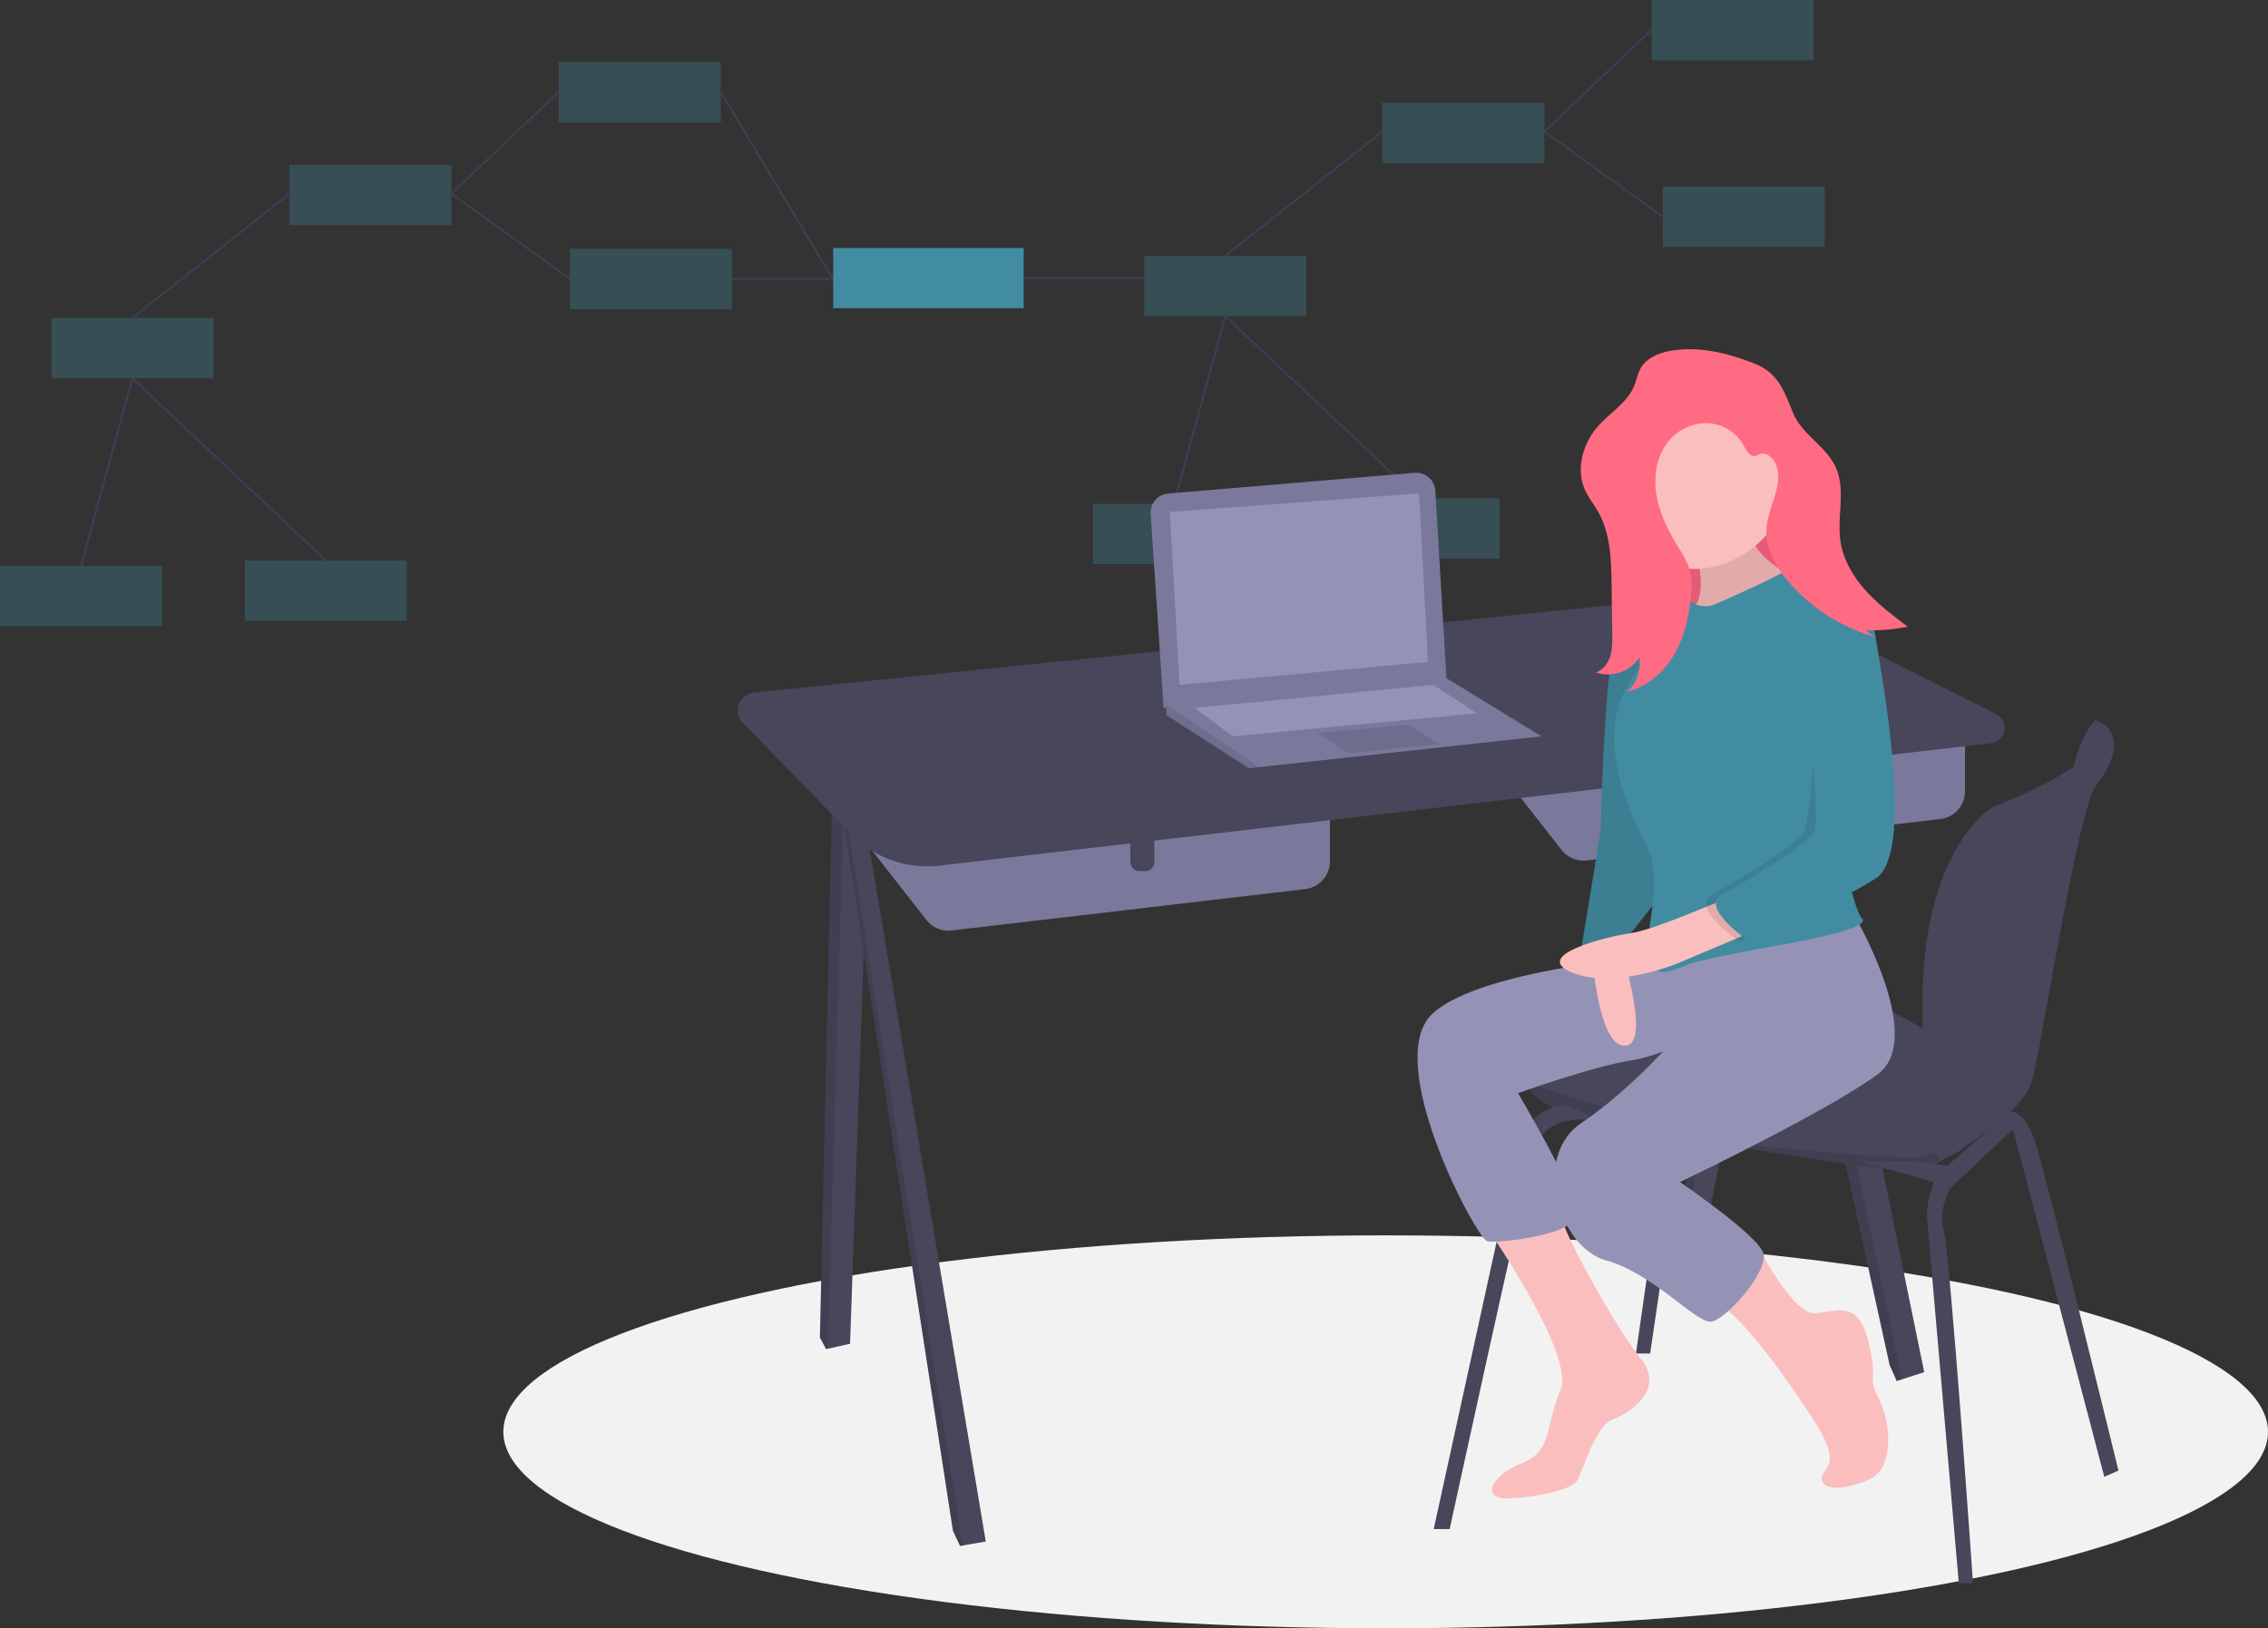 <?xml version="1.0" encoding="UTF-8" standalone="no"?>
<svg
   xmlns:dc="http://purl.org/dc/elements/1.1/"
   xmlns:cc="http://creativecommons.org/ns#"
   xmlns:rdf="http://www.w3.org/1999/02/22-rdf-syntax-ns#"
   xmlns:svg="http://www.w3.org/2000/svg"
   xmlns="http://www.w3.org/2000/svg"
   xmlns:sodipodi="http://sodipodi.sourceforge.net/DTD/sodipodi-0.dtd"
   xmlns:inkscape="http://www.inkscape.org/namespaces/inkscape"
   data-name="Layer 1"
   width="1131"
   height="812.206"
   viewBox="0 0 1131 812.206"
   version="1.1"
   id="svg8928"
   sodipodi:docname="undraw_software_engineer_lvl5.svg"
   inkscape:version="1.0.1 (c497b03c, 2020-09-10)">
  <rect x="0" y="0" width="1131" height="812.206" fill="#333333" stroke="none"/>
  <defs
     id="defs8932" />
  <sodipodi:namedview
     pagecolor="#ffffff"
     bordercolor="#666666"
     borderopacity="1"
     objecttolerance="10"
     gridtolerance="10"
     guidetolerance="10"
     inkscape:pageopacity="0"
     inkscape:pageshadow="2"
     inkscape:window-width="1440"
     inkscape:window-height="789"
     id="namedview8930"
     showgrid="false"
     inkscape:zoom="0.69809866"
     inkscape:cx="565.5"
     inkscape:cy="406.10306"
     inkscape:window-x="0"
     inkscape:window-y="25"
     inkscape:window-maximized="1"
     inkscape:current-layer="svg8928" />
  <title
     id="title8792">software engineer</title>
  <rect
     x="689.328"
     y="51.267"
     width="80.802"
     height="30.092"
     fill="#428ca2"
     opacity="0.3"
     id="rect8794" />
  <rect
     x="823.626"
     width="80.802"
     height="30.092"
     fill="#428ca2"
     opacity="0.3"
     id="rect8796" />
  <rect
     x="829.198"
     y="93.061"
     width="80.802"
     height="30.092"
     fill="#428ca2"
     opacity="0.3"
     id="rect8798" />
  <rect
     x="570.634"
     y="127.611"
     width="80.802"
     height="30.092"
     fill="#428ca2"
     opacity="0.3"
     id="rect8800" />
  <rect
     x="545"
     y="251.321"
     width="80.802"
     height="30.092"
     fill="#428ca2"
     opacity="0.3"
     id="rect8802" />
  <rect
     x="667.038"
     y="248.534"
     width="80.802"
     height="30.092"
     fill="#428ca2"
     opacity="0.3"
     id="rect8804" />
  <polyline
     points="823.626 14.856 770.13 65.616 829.198 108.107"
     fill="none"
     stroke="#3f3d56"
     stroke-miterlimit="10"
     id="polyline8806" />
  <line
     x1="689.328"
     y1="65.616"
     x2="611.034"
     y2="127.611"
     fill="none"
     stroke="#3f3d56"
     stroke-miterlimit="10"
     id="line8808" />
  <polyline
     points="585.401 251.297 611.034 157.702 707.439 248.534"
     fill="none"
     stroke="#3f3d56"
     stroke-miterlimit="10"
     id="polyline8810" />
  <rect
     x="144.328"
     y="82.267"
     width="80.802"
     height="30.092"
     fill="#428ca2"
     opacity="0.3"
     id="rect8812" />
  <rect
     x="278.626"
     y="31"
     width="80.802"
     height="30.092"
     fill="#428ca2"
     opacity="0.3"
     id="rect8814" />
  <rect
     x="284.198"
     y="124.061"
     width="80.802"
     height="30.092"
     fill="#428ca2"
     opacity="0.3"
     id="rect8816" />
  <rect
     x="25.634"
     y="158.611"
     width="80.802"
     height="30.092"
     fill="#428ca2"
     opacity="0.3"
     id="rect8818" />
  <rect
     y="282.321"
     width="80.802"
     height="30.092"
     fill="#428ca2"
     opacity="0.3"
     id="rect8820" />
  <rect
     x="122.038"
     y="279.534"
     width="80.802"
     height="30.092"
     fill="#428ca2"
     opacity="0.3"
     id="rect8822" />
  <polyline
     points="278.626 45.856 225.13 96.616 284.198 139.107"
     fill="none"
     stroke="#3f3d56"
     stroke-miterlimit="10"
     id="polyline8824" />
  <line
     x1="144.328"
     y1="96.616"
     x2="66.034"
     y2="158.611"
     fill="none"
     stroke="#3f3d56"
     stroke-miterlimit="10"
     id="line8826" />
  <polyline
     points="40.401 282.297 66.034 188.702 162.439 279.534"
     fill="none"
     stroke="#3f3d56"
     stroke-miterlimit="10"
     id="polyline8828" />
  <line
     x1="365"
     y1="139.107"
     x2="456.634"
     y2="139.107"
     fill="none"
     stroke="#3f3d56"
     stroke-miterlimit="10"
     id="line8830" />
  <rect
     x="415.5"
     y="123.706"
     width="95"
     height="30"
     fill="#428ca2"
     id="rect8832" />
  <line
     x1="510.623"
     y1="138.706"
     x2="570.634"
     y2="138.706"
     fill="none"
     stroke="#3f3d56"
     stroke-miterlimit="10"
     id="line8834" />
  <line
     x1="415.045"
     y1="138.706"
     x2="359.427"
     y2="45.856"
     fill="none"
     stroke="#3f3d56"
     stroke-miterlimit="10"
     id="line8836" />
  <ellipse
     cx="691"
     cy="714.206"
     rx="440"
     ry="98"
     fill="#f2f2f2"
     id="ellipse8838" />
  <polygon
     points="894.984 391.611 852.078 606.582 842.79 606.582 841.768 604.994 838.809 600.39 875.964 399.572 881.604 397.21 894.984 391.611"
     fill="#47465a"
     id="polygon8840" />
  <polygon
     points="881.604 397.21 841.768 604.994 838.809 600.39 875.964 399.572 881.604 397.21"
     opacity="0.1"
     id="polygon8842" />
  <polygon
     points="959.564 684.432 948.533 687.988 945.852 688.855 942.313 680.893 881.604 403.96 887.916 402.545 901.177 399.572 959.564 684.432"
     fill="#47465a"
     id="polygon8844" />
  <polygon
     points="948.533 687.988 945.852 688.855 942.313 680.893 881.604 403.96 887.916 402.545 948.533 687.988"
     opacity="0.1"
     id="polygon8846" />
  <polygon
     points="433.636 391.611 423.905 670.277 412.753 672.754 411.962 672.931 408.865 667.181 415.058 394.264 421.016 393.415 433.636 391.611"
     fill="#47465a"
     id="polygon8848" />
  <polygon
     points="421.016 393.415 412.753 672.754 411.962 672.931 408.865 667.181 415.058 394.264 421.016 393.415"
     opacity="0.1"
     id="polygon8850" />
  <polygon
     points="491.581 768.917 480.045 770.907 478.753 771.128 475.215 763.609 419.039 399.572 420.658 399.081 429.213 396.476 491.581 768.917"
     fill="#47465a"
     id="polygon8852" />
  <polygon
     points="480.045 770.907 478.753 771.128 475.215 763.609 419.039 399.572 420.658 399.081 480.045 770.907"
     opacity="0.1"
     id="polygon8854" />
  <path
     d="M770.246,412.949l42.951,54.882a13.928,13.928,0,0,0,12.588,5.249l176.318-20.65a13.928,13.928,0,0,0,12.308-13.833v-40.688Z"
     transform="translate(-34.5 -43.897)"
     fill="#7a799c"
     id="path8856" />
  <path
     d="M880.388,377.898h11.943a0,0,0,0,1,0,0v17.236a4.438,4.438,0,0,1-4.438,4.438H884.825a4.438,4.438,0,0,1-4.438-4.438V377.898A0,0,0,0,1,880.388,377.898Z"
     fill="#47465a"
     id="path8858" />
  <path
     d="M453.539,447.893l42.951,54.882a13.928,13.928,0,0,0,12.588,5.249l176.318-20.65A13.928,13.928,0,0,0,697.704,473.541V432.853Z"
     transform="translate(-34.5 -43.897)"
     fill="#7a799c"
     id="path8860" />
  <path
     d="M563.68,412.842h11.943a0,0,0,0,1,0,0v17.236a4.438,4.438,0,0,1-4.438,4.438H568.118a4.438,4.438,0,0,1-4.438-4.438V412.842A0,0,0,0,1,563.68,412.842Z"
     fill="#47465a"
     id="path8862" />
  <path
     d="M502.885,475.688l524.459-61.09a7.713,7.713,0,0,0,2.578-14.549l-93.817-47.182a108.587,108.587,0,0,0-59.802-11.017L410.361,389.36a8.918,8.918,0,0,0-5.459,15.095l54.259,55.668A52.673,52.673,0,0,0,502.885,475.688Z"
     transform="translate(-34.5 -43.897)"
     fill="#47465a"
     id="path8864" />
  <path
     d="M1085.044,406.318l-5.61-3.101s-6.056,4.458-10.99,23.24,9.221.204,9.221.204l6.193-12.828Z"
     transform="translate(-34.5 -43.897)"
     fill="#47465a"
     id="path8866" />
  <path
     d="M1025.027,578.38s-5.75,26.982-8.404,34.502c-1.3,3.68-7.582,7.046-14.544,9.621a97.379,97.379,0,0,1-19.073,4.976c-7.52.885-103.947-14.155-150.834-24.328-31.587-6.852-35.669-14.712-34.971-19.109a6.38,6.38,0,0,1,1.796-3.45s46.444-31.405,62.811-46.444,48.656-3.096,84.042,3.096S1025.027,578.38,1025.027,578.38Z"
     transform="translate(-34.5 -43.897)"
     fill="#47465a"
     id="path8868" />
  <path
     d="M1079.434,403.217s21.674,14.155-51.31,43.348c0,0-39.669,22.367-34.505,114.503a25.27,25.27,0,0,0,3.673,11.702c7.53,12.385,23.666,43.737-3.227,47.63V627.478s48.656-24.328,53.964-45.117,23.001-136.237,31.848-146.853S1094.473,408.083,1079.434,403.217Z"
     transform="translate(-34.5 -43.897)"
     fill="#47465a"
     id="path8870" />
  <path
     d="M1002.079,622.502a97.379,97.379,0,0,1-19.073,4.976c-7.52.885-103.947-14.155-150.834-24.328-31.587-6.852-35.669-14.712-34.971-19.109,20.763,7.099,88.183,29.632,112.378,31.494,28.751,2.212,83.68,8.36,87.842,4.18C999.023,618.105,1000.664,619.804,1002.079,622.502Z"
     transform="translate(-34.5 -43.897)"
     opacity="0.1"
     id="path8872" />
  <path
     d="M749.457,806.621l42.021-191.971s7.52-20.347,24.77-19.462L832.172,603.15s-26.54-6.193-32.29,14.155S757.419,806.621,757.419,806.621Z"
     transform="translate(-34.5 -43.897)"
     fill="#47465a"
     id="path8874" />
  <polygon
     points="815.808 675.143 832.616 557.926 840.136 557.926 822.885 675.143 815.808 675.143"
     fill="#47465a"
     id="polygon8876" />
  <path
     d="M1011.315,833.603l-15.924-183.124s0-15.482,7.962-23.001,33.665-28.97,33.665-28.97,6.587-1.551,11.895,13.489,42.021,165.431,42.021,165.431l-7.077,3.096L1038.297,607.131l-31.405,29.636s-6.193,11.058-3.096,21.232,14.597,175.604,14.597,175.604Z"
     transform="translate(-34.5 -43.897)"
     fill="#47465a"
     id="path8878" />
  <polygon
     points="927.717 579.158 967.526 590.658 976.373 582.254 953.372 579.158 927.717 579.158"
     fill="#47465a"
     id="polygon8880" />
  <path
     d="M608.313,300.201l6.455,96.824,141.103-13.712-5.615-94.649a9.52,9.52,0,0,0-10.301-8.922L617.013,290.082A9.52,9.52,0,0,0,608.313,300.201Z"
     transform="translate(-34.5 -43.897)"
     fill="#7a799c"
     id="path8882" />
  <polygon
     points="768.7 367.282 628.039 382.627 622.731 383.206 581.595 356.667 581.595 350.916 721.37 338.328 768.7 367.282"
     fill="#7a799c"
     id="polygon8884" />
  <polygon
     points="628.039 382.627 622.731 383.206 581.595 356.667 581.595 351.518 628.039 382.627"
     opacity="0.1"
     id="polygon8886" />
  <polygon
     points="583.364 255.373 588.23 341.627 712.082 330.127 707.658 246.084 583.364 255.373"
     fill="#9493b6"
     id="polygon8888" />
  <polygon
     points="657.233 365.513 672.272 375.687 717.832 371.263 702.35 361.532 657.233 365.513"
     opacity="0.1"
     id="polygon8890" />
  <polygon
     points="595.749 353.128 614.769 367.282 736.41 355.782 714.736 341.627 595.749 353.128"
     fill="#9493b6"
     id="polygon8892" />
  <rect
     x="811.605"
     y="222.42"
     width="89.793"
     height="89.793"
     fill="#ff6584"
     id="rect8894" />
  <rect
     x="811.605"
     y="222.42"
     width="89.793"
     height="89.793"
     opacity="0.1"
     id="rect8896" />
  <path
     d="M877.029,307.871s12.667,34.306,0,40.639,45.389,0,45.389,0l16.361-13.195s-36.945-10.556-31.667-34.834S877.029,307.871,877.029,307.871Z"
     transform="translate(-34.5 -43.897)"
     fill="#fbbebe"
     id="path8898" />
  <path
     d="M877.029,307.871s12.667,34.306,0,40.639,45.389,0,45.389,0l16.361-13.195s-36.945-10.556-31.667-34.834S877.029,307.871,877.029,307.871Z"
     transform="translate(-34.5 -43.897)"
     opacity="0.1"
     id="path8900" />
  <path
     d="M773.056,651.986s47.501,67.029,39.584,85.501-3.694,30.084-19.528,36.417-20.056,17.945-6.333,17.417,31.667-4.222,34.306-8.972,8.972-27.445,17.945-30.611S864.89,736.431,852.751,721.653s-42.725-69.21-40.363-74.717S773.056,651.986,773.056,651.986Z"
     transform="translate(-34.5 -43.897)"
     fill="#fbbebe"
     id="path8902" />
  <path
     d="M872.279,519.512s-98.168,6.333-123.501,30.084,22.167,112.418,27.445,113.474,46.445-3.167,44.862-14.778-29.556-59.112-29.556-59.112,36.417-13.195,56.473-16.361,42.223-17.945,42.223-17.945Z"
     transform="translate(-34.5 -43.897)"
     fill="#9493b6"
     id="path8904" />
  <path
     d="M827.417,504.734s1.583,58.584,16.361,60.695,0-44.862,0-44.862l-.528-17.945Z"
     transform="translate(-34.5 -43.897)"
     fill="#fbbebe"
     id="path8906" />
  <path
     d="M872.279,351.149s-27.445-7.917-32.723,13.195-6.861,93.946-6.861,93.946l-9.5,58.056s17.417-5.278,21.111-2.639l22.167-27.973Z"
     transform="translate(-34.5 -43.897)"
     fill="#428ca2"
     id="path8908" />
  <path
     d="M872.279,351.149s-27.445-7.917-32.723,13.195-6.861,93.946-6.861,93.946l-9.5,58.056s17.417-5.278,21.111-2.639l22.167-27.973Z"
     transform="translate(-34.5 -43.897)"
     opacity="0.1"
     id="path8910" />
  <path
     d="M909.779,663.225s18.445,36.261,29.528,35.733,21.639-7.389,26.917,14.25-1.056,15.834,5.278,28.5,7.389,34.834-4.75,40.112-23.222,5.806-23.75,0,10.556-5.806-2.111-26.389-39.584-58.056-50.667-61.751S909.779,663.225,909.779,663.225Z"
     transform="translate(-34.5 -43.897)"
     fill="#fbbebe"
     id="path8912" />
  <path
     d="M957.78,497.873s38,63.334,13.195,81.806-98.696,53.834-98.696,53.834,39.584,26.917,41.695,35.889-19,33.25-26.389,33.778-29.028-24.278-52.251-30.611-37.473-51.723-12.139-68.612,49.084-44.862,49.084-44.862l-7.385-40.634Z"
     transform="translate(-34.5 -43.897)"
     fill="#9493b6"
     id="path8914" />
  <path
     d="M924.84,286.664c0,22.444-22.991,40.999-45.436,40.999a40.639,40.639,0,1,1,0-81.279C901.849,246.384,924.84,264.219,924.84,286.664Z"
     transform="translate(-34.5 -43.897)"
     fill="#fbbebe"
     id="path8916" />
  <path
     d="M889.696,345.343s36.417-15.834,36.417-17.945,21.111,4.75,25.861,8.972,7.389,3.694,10.556,12.139-15.834,87.084-15.834,87.084,10.556,60.695,16.361,66.501S916.085,516.345,916.085,516.345s-34.834,6.333-40.639,8.972-16.361,6.333-14.25,0,11.083-11.083-4.222-19c0,0,5.278-25.861,0-37.473s-29.556-53.834-10.028-84.445,28.5-41.695,28.5-41.695S882.307,348.51,889.696,345.343Z"
     transform="translate(-34.5 -43.897)"
     fill="#428ca2"
     id="path8918" />
  <path
     d="M901.307,489.428S860.14,507.687,847.737,509.377s-49.876,11.19-29.292,19.635,51.723-4.222,51.723-4.222l43.806-18.472Z"
     transform="translate(-34.5 -43.897)"
     fill="#fbbebe"
     id="path8920" />
  <path
     d="M945.629,343.724s15.202-7.353,19.424,18.508,19,107.668,0,119.807-62.806,31.667-62.806,31.667-25.861-17.417-13.722-23.75,41.167-24.278,45.389-30.611,8.488-77.027,1.099-88.638S945.629,343.724,945.629,343.724Z"
     transform="translate(-34.5 -43.897)"
     opacity="0.1"
     id="path8922" />
  <path
     d="M944.585,337.427s21.111-1.056,25.334,24.806,19,107.668,0,119.807-62.806,31.667-62.806,31.667-25.861-17.417-13.722-23.75,41.167-24.278,45.389-30.611S935.613,387.038,928.224,375.427,944.585,337.427,944.585,337.427Z"
     transform="translate(-34.5 -43.897)"
     fill="#428ca2"
     id="path8924" />
  <path
     d="M869.394,218.612c-6.479.882-13.429,3.252-16.689,8.92-1.595,2.774-2.111,6.027-3.34,8.982-3.391,8.153-11.628,13.021-17.574,19.548-7.75,8.507-11.598,21.326-7.028,31.887,1.77,4.09,4.644,7.593,6.824,11.48,6.081,10.843,6.405,23.865,6.578,36.296l.34,24.441c.052,3.732.093,7.54-1.03,11.099s-3.633,6.893-7.192,8.017a18.64,18.64,0,0,0,21.708-7.413,19.049,19.049,0,0,1-5.822,16.899c9.676-2.279,17.79-9.316,22.902-17.842s7.482-18.442,8.545-28.326c.562-5.228.76-10.633-.892-15.625-1.163-3.516-3.192-6.668-5.118-9.83-4.966-8.154-9.437-16.826-11.037-26.238s.006-19.738,6.118-27.072a24.454,24.454,0,0,1,19.315-8.856,21.503,21.503,0,0,1,17.928,10.975c1.412,2.658,3.421,6.26,6.282,5.326a15.523,15.523,0,0,0,1.549-.761c3.19-1.452,6.814,1.413,8.221,4.623,4.437,10.127-3.738,21.181-4.583,32.205-.786,10.255,4.931,19.926,11.765,27.612a90.717,90.717,0,0,0,44.353,27.25,12.449,12.449,0,0,1-6.434-3.997,84.47,84.47,0,0,0,20.757-1.74c-7.426-5.596-14.905-11.24-21.105-18.171s-11.11-15.316-12.447-24.518c-1.794-12.35,2.805-25.723-2.454-37.041-4.808-10.347-16.732-16.129-21.087-26.674-4.423-10.712-7.291-20.017-19.002-24.68C896.962,220.299,883.204,216.732,869.394,218.612Z"
     transform="translate(-34.5 -43.897)"
     fill="#ff6584"
     id="path8926"
     style="fill:#ff6b82;fill-opacity:1" />
</svg>
